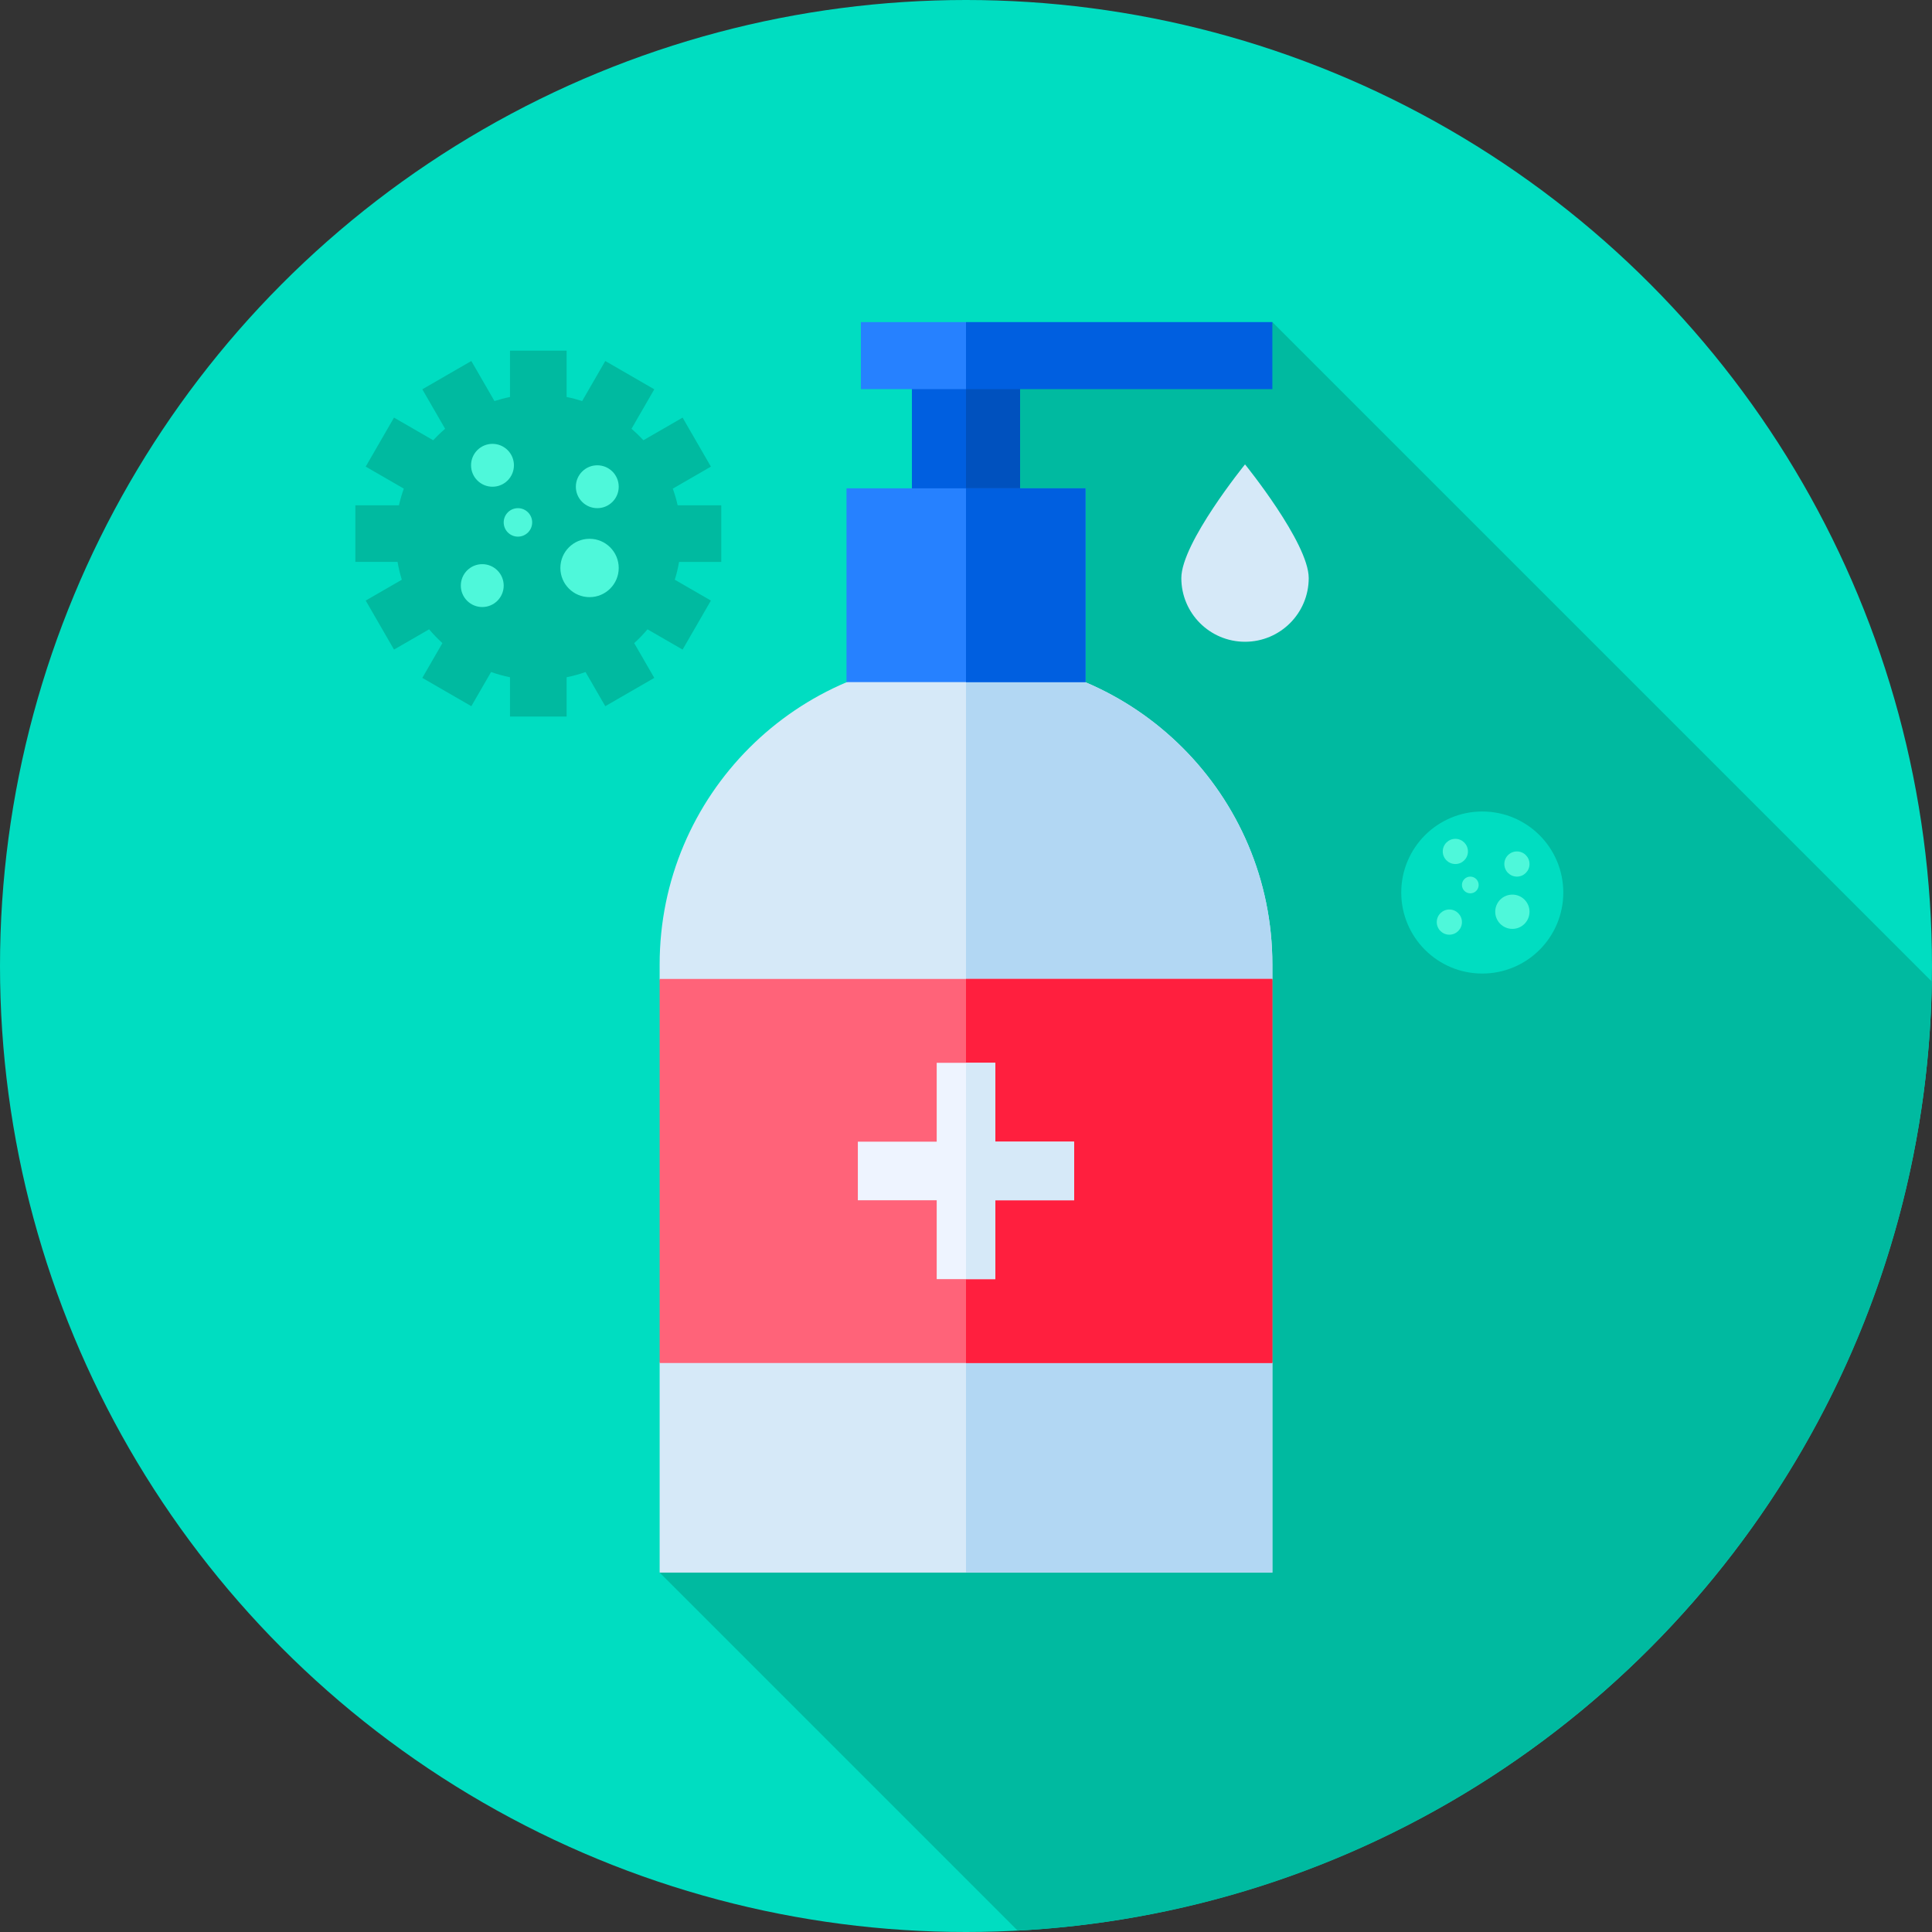 <svg id="Capa_1" enable-background="new 0 0 512 512" height="512" viewBox="0 0 512 512" width="512" xmlns="http://www.w3.org/2000/svg"><rect x="0" y="0" width="512" height="512" fill="#333333" stroke="none"/><g><g><g><g><g><g><circle cx="256" cy="256" fill="#00ddc1" r="256"/></g></g></g></g><path d="m256.457 96.586-81.645 320.162 94.885 94.885c133.657-7.047 240.121-116.611 242.25-251.516l-174.76-174.76z" fill="#00baa0"/><path d="m174.812 416.748v-55.536l10.001-50.891-10.001-50.891v-3.843c0-44.839 36.349-81.188 81.188-81.188s81.188 36.349 81.188 81.188v3.843l-10.001 51.892 10.001 49.891v55.536h-162.376z" fill="#d6e9f8"/><g><path d="m256 416.748v-242.35c44.839 0 81.188 36.349 81.188 81.188v3.843l-10.001 51.744 10.001 50.038v55.536h-81.188z" fill="#b2d7f3"/></g><g><path d="m241.667 89.408h28.667v52h-28.667z" fill="#005fe0"/></g><path d="m256 89.408h14.333v52.332h-14.333z" fill="#0051be"/><g fill="#00ddc1"><path d="m256 284.682v-26.626"/><path d="m256 344.752v-26.627"/></g><g><path d="m174.812 259.429h162.375v101.783h-162.375z" fill="#ff6379"/><path d="m256 259.429h81.188v101.783h-81.188z" fill="#ff1f3e"/></g><g><g><path d="m284.662 302.556h-20.897v-20.898h-15.53v20.898h-20.897v15.529h20.897v20.898h15.53v-20.898h20.897z" fill="#eef4ff"/><path d="m263.765 281.658h-7.765v57.325h7.765v-20.898h20.897v-15.529h-20.897z" fill="#d6e9f8"/></g></g><g><path d="m346.824 153.194c0 9.323-7.557 16.88-16.88 16.88s-16.88-7.557-16.88-16.88 16.88-30.126 16.88-30.126 16.88 20.803 16.88 30.126z" fill="#d6e9f8"/></g><path d="m224.333 129.411h63.333v51.354h-63.333z" fill="#2681ff"/><path d="m256 129.411h31.667v51.354h-31.667z" fill="#005fe0"/><g><path d="m256 103.129h-27.855v-17.772h27.855l3.043 8.886z" fill="#2681ff"/><path d="m256 85.357h81.188v17.771h-81.188z" fill="#005fe0"/></g><g><path d="m191.144 148.908v-15h-11.558c-.343-1.508-.769-2.984-1.286-4.417l10.097-5.83-7.5-12.99-10.39 5.999c-.99-1.073-2.045-2.085-3.152-3.039l6.04-10.462-12.99-7.5-6.128 10.614c-1.343-.432-2.716-.796-4.119-1.077v-12.282h-15v12.282c-1.403.282-2.776.645-4.119 1.077l-6.128-10.614-12.99 7.5 6.04 10.462c-1.107.953-2.162 1.965-3.152 3.039l-10.391-5.999-7.5 12.99 10.098 5.83c-.517 1.433-.943 2.909-1.286 4.417h-11.556v15h11.182c.281 1.61.654 3.189 1.132 4.722l-9.569 5.525 7.5 12.99 9.301-5.37c1.094 1.294 2.268 2.518 3.523 3.654l-5.322 9.218 12.99 7.5 5.226-9.052c1.627.57 3.301 1.037 5.021 1.383v10.416h15v-10.416c1.719-.345 3.394-.813 5.021-1.382l5.226 9.052 12.99-7.5-5.322-9.217c1.255-1.137 2.429-2.36 3.523-3.654l9.301 5.37 7.5-12.99-9.569-5.524c.478-1.533.851-3.112 1.132-4.723h11.184z" fill="#00baa0"/></g><g><circle cx="392.818" cy="236.528" fill="#00ddc1" r="21.472"/><g fill="#4ef8da"><circle cx="385.685" cy="225.638" r="3.337"/><circle cx="400.794" cy="241.621" r="4.542"/><circle cx="401.999" cy="228.975" r="3.337"/><circle cx="384.092" cy="244.366" r="3.337"/><circle cx="389.646" cy="234.528" r="2.216"/></g></g></g><g fill="#4ef8da"><circle cx="130.515" cy="123.307" r="5.681"/><circle cx="156.236" cy="150.518" r="7.732"/><circle cx="158.288" cy="128.988" r="5.681"/><circle cx="127.804" cy="155.19" r="5.681"/><circle cx="137.258" cy="138.442" r="3.773"/></g></g></svg>